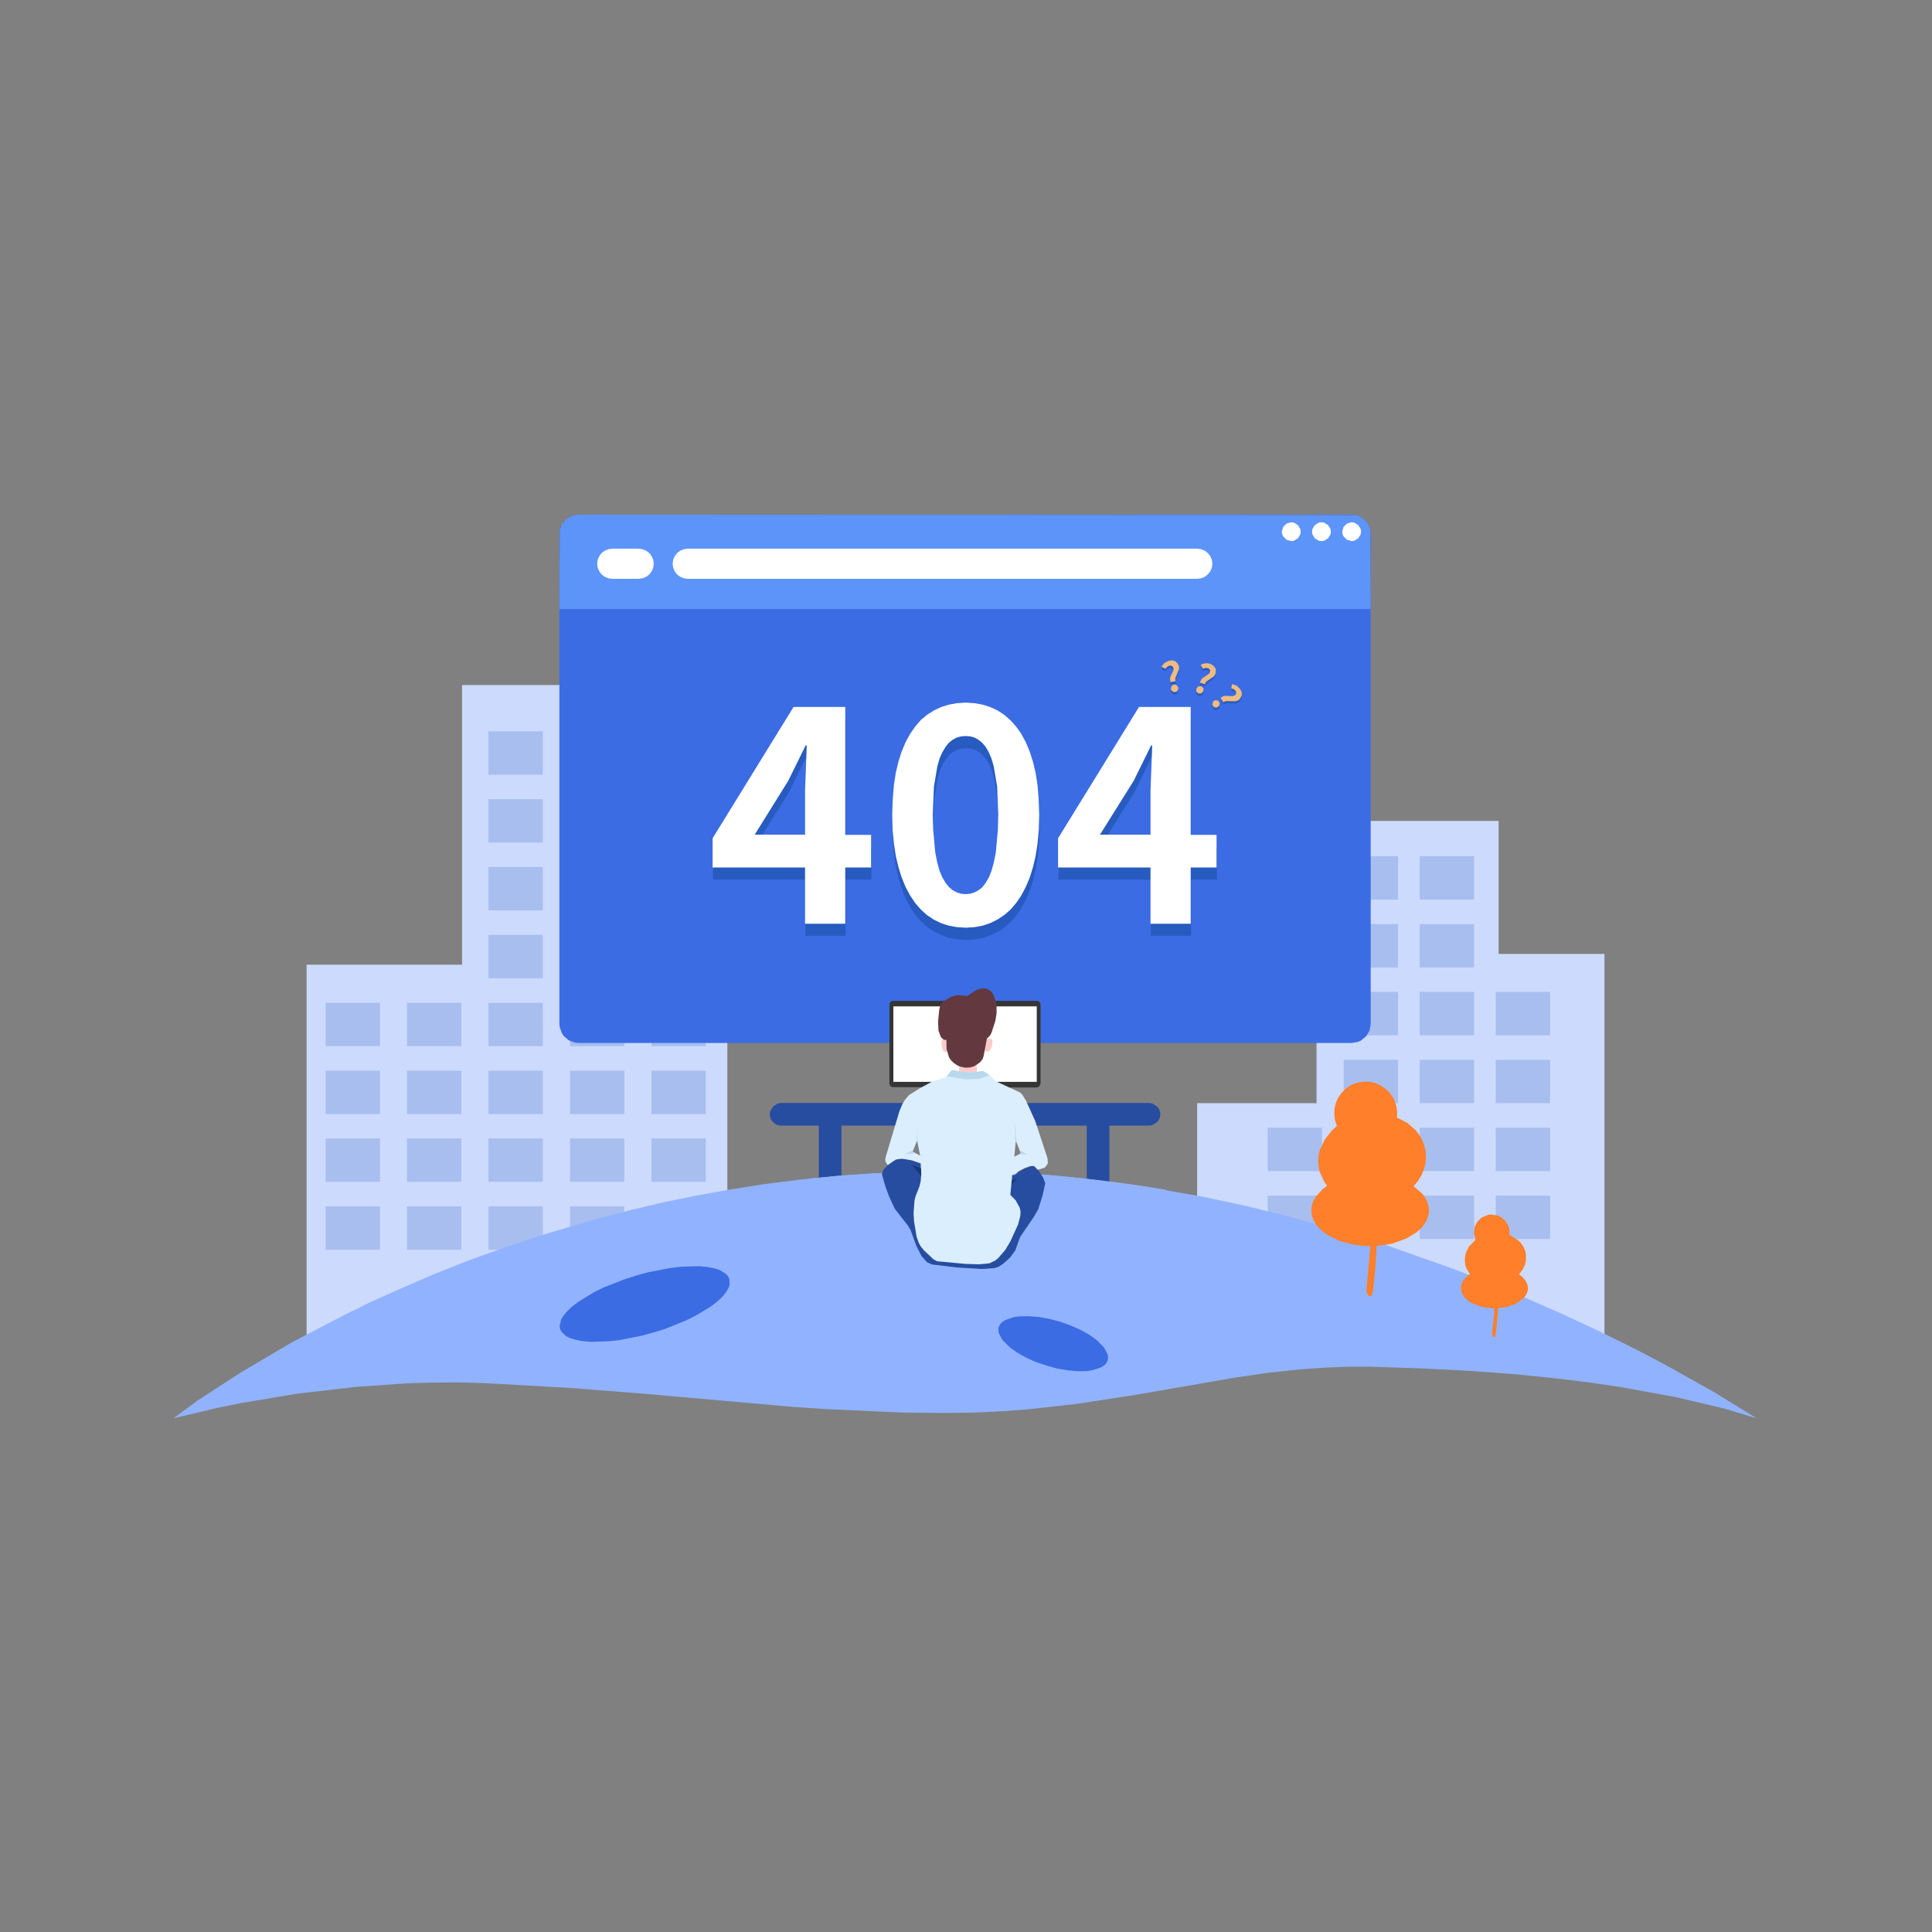 <?xml version="1.0" standalone="no"?><!DOCTYPE svg PUBLIC "-//W3C//DTD SVG 1.1//EN" "http://www.w3.org/Graphics/SVG/1.1/DTD/svg11.dtd"><svg height="1024" node-id="1" sillyvg="true" template-height="1024" template-width="1024" version="1.1" viewBox="0 0 1024 1024" width="1024" xmlns="http://www.w3.org/2000/svg" xmlns:xlink="http://www.w3.org/1999/xlink"><rect x="0" y="0" width="1024" height="1024" fill="#808080" stroke="none"/><defs node-id="148"><linearGradient gradientUnits="objectBoundingBox" id="SVGID_1_" node-id="68" spreadMethod="pad" x1="503.256" x2="511.613" y1="622.252" y2="753.951"><stop offset="0" stop-color="#91b3ff"></stop><stop offset="0.402" stop-color="#6791f2"></stop><stop offset="0.794" stop-color="#3b6ce4"></stop></linearGradient><linearGradient gradientUnits="objectBoundingBox" id="SVGID_2_" node-id="73" spreadMethod="pad" x1="518.961" x2="522.944" y1="619.267" y2="682.034"><stop offset="0" stop-color="#91b3ff"></stop><stop offset="0.248" stop-color="#6795ec"></stop><stop offset="0.794" stop-color="#004cbf"></stop></linearGradient><linearGradient gradientUnits="objectBoundingBox" id="SVGID_3_" node-id="82" spreadMethod="pad" x1="743.436" x2="706.483" y1="650.037" y2="599.752"><stop offset="0" stop-color="#efbb81"></stop><stop offset="0.501" stop-color="#f79e57"></stop><stop offset="1" stop-color="#ff7f2a"></stop></linearGradient><linearGradient gradientUnits="objectBoundingBox" id="SVGID_4_" node-id="91" spreadMethod="pad" x1="801.766" x2="780.683" y1="687.567" y2="658.877"><stop offset="0" stop-color="#efbb81"></stop><stop offset="0.501" stop-color="#f79e57"></stop><stop offset="1" stop-color="#ff7f2a"></stop></linearGradient></defs><g node-id="471"><path d="M 609.00 596.60 L 414.00 596.60 L 412.40 596.40 L 411.00 595.80 L 409.80 594.80 L 408.80 593.60 L 408.20 592.20 L 408.00 590.60 L 408.20 589.00 L 409.80 586.40 L 412.40 584.80 L 414.00 584.60 L 609.00 584.60 L 610.60 584.80 L 613.20 586.40 L 614.20 587.60 L 614.80 589.00 L 615.00 590.60 L 614.80 592.20 L 614.20 593.60 L 613.20 594.80 L 610.60 596.40 L 609.00 596.60 Z" fill="#274da0" fill-rule="nonzero" group-id="1" node-id="187" stroke="none" target-height="12" target-width="207" target-x="408" target-y="584.6"></path><g node-id="476"><path d="M 446.00 595.70 L 446.00 641.70 L 434.00 641.70 L 434.00 595.70 Z" fill="#274da0" fill-rule="nonzero" group-id="1,6" node-id="191" stroke="none" target-height="46" target-width="12" target-x="434" target-y="595.7"></path></g><path d="M 588.00 595.70 L 588.00 641.70 L 576.00 641.70 L 576.00 595.70 Z" fill="#274da0" fill-rule="nonzero" group-id="1,7" node-id="196" stroke="none" target-height="46" target-width="12" target-x="576" target-y="595.7"></path></g><g node-id="472"><g node-id="478"><path d="M 162.50 717.10 L 162.50 511.30 L 244.90 511.30 L 244.90 363.10 L 385.50 363.10 L 385.50 717.10 Z" fill="#ccdafe" fill-rule="nonzero" group-id="2,8" node-id="204" stroke="none" target-height="354" target-width="223" target-x="162.5" target-y="363.1"></path><g node-id="486"><path d="M 258.90 387.60 L 287.70 387.60 L 287.70 410.60 L 258.90 410.60 Z" fill="#a8beef" fill-rule="nonzero" group-id="2,8,16" node-id="208" stroke="none" target-height="23" target-width="28.8" target-x="258.9" target-y="387.6"></path><path d="M 302.10 387.60 L 330.90 387.60 L 330.90 410.60 L 302.10 410.60 Z" fill="#a8beef" fill-rule="nonzero" group-id="2,8,16" node-id="210" stroke="none" target-height="23" target-width="28.8" target-x="302.1" target-y="387.6"></path><path d="M 345.30 387.60 L 374.10 387.60 L 374.10 410.60 L 345.30 410.60 Z" fill="#a8beef" fill-rule="nonzero" group-id="2,8,16" node-id="212" stroke="none" target-height="23" target-width="28.8" target-x="345.3" target-y="387.6"></path><path d="M 258.90 423.60 L 287.70 423.60 L 287.70 446.60 L 258.90 446.60 Z" fill="#a8beef" fill-rule="nonzero" group-id="2,8,16" node-id="214" stroke="none" target-height="23" target-width="28.8" target-x="258.9" target-y="423.6"></path><path d="M 302.10 423.60 L 330.90 423.60 L 330.90 446.60 L 302.10 446.60 Z" fill="#a8beef" fill-rule="nonzero" group-id="2,8,16" node-id="216" stroke="none" target-height="23" target-width="28.8" target-x="302.1" target-y="423.6"></path><path d="M 345.30 423.60 L 374.10 423.60 L 374.10 446.60 L 345.30 446.60 Z" fill="#a8beef" fill-rule="nonzero" group-id="2,8,16" node-id="218" stroke="none" target-height="23" target-width="28.8" target-x="345.3" target-y="423.6"></path><path d="M 258.90 459.50 L 287.70 459.50 L 287.70 482.50 L 258.90 482.50 Z" fill="#a8beef" fill-rule="nonzero" group-id="2,8,16" node-id="220" stroke="none" target-height="23" target-width="28.8" target-x="258.9" target-y="459.5"></path><path d="M 302.10 459.50 L 330.90 459.50 L 330.90 482.50 L 302.10 482.50 Z" fill="#a8beef" fill-rule="nonzero" group-id="2,8,16" node-id="222" stroke="none" target-height="23" target-width="28.8" target-x="302.1" target-y="459.5"></path><path d="M 345.30 459.50 L 374.10 459.50 L 374.10 482.50 L 345.30 482.50 Z" fill="#a8beef" fill-rule="nonzero" group-id="2,8,16" node-id="224" stroke="none" target-height="23" target-width="28.8" target-x="345.3" target-y="459.5"></path><path d="M 258.90 495.50 L 287.70 495.50 L 287.70 518.50 L 258.90 518.50 Z" fill="#a8beef" fill-rule="nonzero" group-id="2,8,16" node-id="226" stroke="none" target-height="23" target-width="28.8" target-x="258.9" target-y="495.5"></path><path d="M 302.10 495.50 L 330.90 495.50 L 330.90 518.50 L 302.10 518.50 Z" fill="#a8beef" fill-rule="nonzero" group-id="2,8,16" node-id="228" stroke="none" target-height="23" target-width="28.8" target-x="302.1" target-y="495.5"></path><path d="M 345.30 495.50 L 374.10 495.50 L 374.10 518.50 L 345.30 518.50 Z" fill="#a8beef" fill-rule="nonzero" group-id="2,8,16" node-id="230" stroke="none" target-height="23" target-width="28.8" target-x="345.3" target-y="495.5"></path><path d="M 258.90 531.50 L 287.70 531.50 L 287.70 554.50 L 258.90 554.50 Z" fill="#a8beef" fill-rule="nonzero" group-id="2,8,16" node-id="232" stroke="none" target-height="23" target-width="28.8" target-x="258.9" target-y="531.5"></path><path d="M 215.70 531.50 L 244.50 531.50 L 244.50 554.50 L 215.70 554.50 Z" fill="#a8beef" fill-rule="nonzero" group-id="2,8,16" node-id="234" stroke="none" target-height="23" target-width="28.8" target-x="215.7" target-y="531.5"></path><path d="M 172.60 531.50 L 201.40 531.50 L 201.40 554.50 L 172.60 554.50 Z" fill="#a8beef" fill-rule="nonzero" group-id="2,8,16" node-id="236" stroke="none" target-height="23" target-width="28.8" target-x="172.6" target-y="531.5"></path><path d="M 302.10 531.50 L 330.90 531.50 L 330.90 554.50 L 302.10 554.50 Z" fill="#a8beef" fill-rule="nonzero" group-id="2,8,16" node-id="238" stroke="none" target-height="23" target-width="28.8" target-x="302.1" target-y="531.5"></path><path d="M 345.30 531.50 L 374.10 531.50 L 374.10 554.50 L 345.30 554.50 Z" fill="#a8beef" fill-rule="nonzero" group-id="2,8,16" node-id="240" stroke="none" target-height="23" target-width="28.8" target-x="345.3" target-y="531.5"></path><path d="M 258.90 567.50 L 287.70 567.50 L 287.70 590.50 L 258.90 590.50 Z" fill="#a8beef" fill-rule="nonzero" group-id="2,8,16" node-id="242" stroke="none" target-height="23" target-width="28.8" target-x="258.9" target-y="567.5"></path><path d="M 215.70 567.50 L 244.50 567.50 L 244.50 590.50 L 215.70 590.50 Z" fill="#a8beef" fill-rule="nonzero" group-id="2,8,16" node-id="244" stroke="none" target-height="23" target-width="28.8" target-x="215.7" target-y="567.5"></path><path d="M 172.60 567.50 L 201.40 567.50 L 201.40 590.50 L 172.60 590.50 Z" fill="#a8beef" fill-rule="nonzero" group-id="2,8,16" node-id="246" stroke="none" target-height="23" target-width="28.8" target-x="172.6" target-y="567.5"></path><path d="M 302.10 567.50 L 330.90 567.50 L 330.90 590.50 L 302.10 590.50 Z" fill="#a8beef" fill-rule="nonzero" group-id="2,8,16" node-id="248" stroke="none" target-height="23" target-width="28.8" target-x="302.1" target-y="567.5"></path><path d="M 345.30 567.50 L 374.10 567.50 L 374.10 590.50 L 345.30 590.50 Z" fill="#a8beef" fill-rule="nonzero" group-id="2,8,16" node-id="250" stroke="none" target-height="23" target-width="28.8" target-x="345.3" target-y="567.5"></path><path d="M 258.90 603.40 L 287.70 603.40 L 287.70 626.40 L 258.90 626.40 Z" fill="#a8beef" fill-rule="nonzero" group-id="2,8,16" node-id="252" stroke="none" target-height="23" target-width="28.8" target-x="258.9" target-y="603.4"></path><path d="M 215.70 603.40 L 244.50 603.40 L 244.50 626.40 L 215.70 626.40 Z" fill="#a8beef" fill-rule="nonzero" group-id="2,8,16" node-id="254" stroke="none" target-height="23" target-width="28.8" target-x="215.7" target-y="603.4"></path><path d="M 172.60 603.40 L 201.40 603.40 L 201.40 626.40 L 172.60 626.40 Z" fill="#a8beef" fill-rule="nonzero" group-id="2,8,16" node-id="256" stroke="none" target-height="23" target-width="28.8" target-x="172.6" target-y="603.4"></path><path d="M 302.10 603.40 L 330.90 603.40 L 330.90 626.40 L 302.10 626.40 Z" fill="#a8beef" fill-rule="nonzero" group-id="2,8,16" node-id="258" stroke="none" target-height="23" target-width="28.8" target-x="302.1" target-y="603.4"></path><path d="M 345.30 603.40 L 374.10 603.40 L 374.10 626.40 L 345.30 626.40 Z" fill="#a8beef" fill-rule="nonzero" group-id="2,8,16" node-id="260" stroke="none" target-height="23" target-width="28.8" target-x="345.3" target-y="603.4"></path><path d="M 258.90 639.40 L 287.70 639.40 L 287.70 662.40 L 258.90 662.40 Z" fill="#a8beef" fill-rule="nonzero" group-id="2,8,16" node-id="262" stroke="none" target-height="23" target-width="28.8" target-x="258.9" target-y="639.4"></path><path d="M 215.70 639.40 L 244.50 639.40 L 244.50 662.40 L 215.70 662.40 Z" fill="#a8beef" fill-rule="nonzero" group-id="2,8,16" node-id="264" stroke="none" target-height="23" target-width="28.8" target-x="215.7" target-y="639.4"></path><path d="M 172.60 639.40 L 201.40 639.40 L 201.40 662.40 L 172.60 662.40 Z" fill="#a8beef" fill-rule="nonzero" group-id="2,8,16" node-id="266" stroke="none" target-height="23" target-width="28.8" target-x="172.6" target-y="639.4"></path><path d="M 302.10 639.40 L 330.90 639.40 L 330.90 662.40 L 302.10 662.40 Z" fill="#a8beef" fill-rule="nonzero" group-id="2,8,16" node-id="268" stroke="none" target-height="23" target-width="28.8" target-x="302.1" target-y="639.4"></path><path d="M 345.30 639.40 L 374.10 639.40 L 374.10 662.40 L 345.30 662.40 Z" fill="#a8beef" fill-rule="nonzero" group-id="2,8,16" node-id="270" stroke="none" target-height="23" target-width="28.8" target-x="345.3" target-y="639.4"></path></g></g><g node-id="479"><path d="M 634.50 714.30 L 634.50 584.70 L 697.80 584.70 L 697.80 435.10 L 794.30 435.10 L 794.30 505.60 L 850.40 505.60 L 850.40 714.30 Z" fill="#ccdafe" fill-rule="nonzero" group-id="2,9" node-id="276" stroke="none" target-height="279.2" target-width="215.9" target-x="634.5" target-y="435.1"></path><g node-id="487"><path d="M 712.20 453.80 L 741.00 453.80 L 741.00 476.80 L 712.20 476.80 Z" fill="#a8beef" fill-rule="nonzero" group-id="2,9,17" node-id="280" stroke="none" target-height="23" target-width="28.8" target-x="712.2" target-y="453.8"></path><path d="M 752.50 453.80 L 781.30 453.80 L 781.30 476.80 L 752.50 476.80 Z" fill="#a8beef" fill-rule="nonzero" group-id="2,9,17" node-id="282" stroke="none" target-height="23" target-width="28.8" target-x="752.5" target-y="453.8"></path><path d="M 712.20 597.70 L 741.00 597.70 L 741.00 620.70 L 712.20 620.70 Z" fill="#a8beef" fill-rule="nonzero" group-id="2,9,17" node-id="284" stroke="none" target-height="23" target-width="28.8" target-x="712.2" target-y="597.7"></path><path d="M 671.90 597.70 L 700.70 597.70 L 700.70 620.70 L 671.90 620.70 Z" fill="#a8beef" fill-rule="nonzero" group-id="2,9,17" node-id="286" stroke="none" target-height="23" target-width="28.8" target-x="671.9" target-y="597.7"></path><path d="M 671.90 633.70 L 700.70 633.70 L 700.70 656.70 L 671.90 656.70 Z" fill="#a8beef" fill-rule="nonzero" group-id="2,9,17" node-id="288" stroke="none" target-height="23" target-width="28.8" target-x="671.9" target-y="633.7"></path><path d="M 752.50 597.70 L 781.30 597.70 L 781.30 620.70 L 752.50 620.70 Z" fill="#a8beef" fill-rule="nonzero" group-id="2,9,17" node-id="290" stroke="none" target-height="23" target-width="28.8" target-x="752.5" target-y="597.7"></path><path d="M 712.20 489.80 L 741.00 489.80 L 741.00 512.80 L 712.20 512.80 Z" fill="#a8beef" fill-rule="nonzero" group-id="2,9,17" node-id="292" stroke="none" target-height="23" target-width="28.8" target-x="712.2" target-y="489.8"></path><path d="M 752.50 489.80 L 781.30 489.80 L 781.30 512.80 L 752.50 512.80 Z" fill="#a8beef" fill-rule="nonzero" group-id="2,9,17" node-id="294" stroke="none" target-height="23" target-width="28.8" target-x="752.5" target-y="489.8"></path><path d="M 712.20 525.70 L 741.00 525.70 L 741.00 548.70 L 712.20 548.70 Z" fill="#a8beef" fill-rule="nonzero" group-id="2,9,17" node-id="296" stroke="none" target-height="23" target-width="28.8" target-x="712.2" target-y="525.7"></path><path d="M 752.50 525.70 L 781.30 525.70 L 781.30 548.70 L 752.50 548.70 Z" fill="#a8beef" fill-rule="nonzero" group-id="2,9,17" node-id="298" stroke="none" target-height="23" target-width="28.8" target-x="752.5" target-y="525.7"></path><path d="M 792.80 525.70 L 821.60 525.70 L 821.60 548.70 L 792.80 548.70 Z" fill="#a8beef" fill-rule="nonzero" group-id="2,9,17" node-id="300" stroke="none" target-height="23" target-width="28.8" target-x="792.8" target-y="525.7"></path><path d="M 792.80 561.70 L 821.60 561.70 L 821.60 584.70 L 792.80 584.70 Z" fill="#a8beef" fill-rule="nonzero" group-id="2,9,17" node-id="302" stroke="none" target-height="23" target-width="28.8" target-x="792.8" target-y="561.7"></path><path d="M 792.80 597.70 L 821.60 597.70 L 821.60 620.70 L 792.80 620.70 Z" fill="#a8beef" fill-rule="nonzero" group-id="2,9,17" node-id="304" stroke="none" target-height="23" target-width="28.8" target-x="792.8" target-y="597.7"></path><path d="M 792.80 633.70 L 821.60 633.70 L 821.60 656.70 L 792.80 656.70 Z" fill="#a8beef" fill-rule="nonzero" group-id="2,9,17" node-id="306" stroke="none" target-height="23" target-width="28.8" target-x="792.8" target-y="633.7"></path><path d="M 712.20 561.70 L 741.00 561.70 L 741.00 584.70 L 712.20 584.70 Z" fill="#a8beef" fill-rule="nonzero" group-id="2,9,17" node-id="308" stroke="none" target-height="23" target-width="28.8" target-x="712.2" target-y="561.7"></path><path d="M 752.50 561.70 L 781.30 561.70 L 781.30 584.70 L 752.50 584.70 Z" fill="#a8beef" fill-rule="nonzero" group-id="2,9,17" node-id="310" stroke="none" target-height="23" target-width="28.8" target-x="752.5" target-y="561.7"></path><path d="M 712.20 633.70 L 741.00 633.70 L 741.00 656.70 L 712.20 656.70 Z" fill="#a8beef" fill-rule="nonzero" group-id="2,9,17" node-id="312" stroke="none" target-height="23" target-width="28.8" target-x="712.2" target-y="633.7"></path><path d="M 752.50 633.70 L 781.30 633.70 L 781.30 656.70 L 752.50 656.70 Z" fill="#a8beef" fill-rule="nonzero" group-id="2,9,17" node-id="314" stroke="none" target-height="23" target-width="28.8" target-x="752.5" target-y="633.7"></path></g></g><g node-id="480"><g node-id="488"><path d="M 92.00 751.70 L 104.60 742.40 L 127.70 727.40 L 155.00 711.30 L 182.20 697.10 L 196.70 690.00 L 212.70 682.80 L 230.10 675.30 L 247.70 668.30 L 266.60 661.50 L 286.90 654.70 L 318.00 645.50 L 334.50 641.30 L 351.80 637.20 L 369.00 633.70 L 386.80 630.50 L 405.20 627.60 L 424.30 625.20 L 443.20 623.30 L 462.80 621.90 L 482.90 621.00 L 503.60 620.70 L 521.10 621.00 L 538.40 621.70 L 555.40 622.80 L 572.20 624.40 L 605.50 628.70 L 637.60 634.30 L 658.70 638.80 L 679.00 643.70 L 698.70 649.00 L 718.30 654.80 L 736.90 660.70 L 772.40 673.30 L 804.70 686.20 L 827.50 696.20 L 847.70 705.60 L 866.70 715.00 L 882.70 723.40 L 908.90 738.10 L 931.00 751.70 L 914.10 746.60 L 888.20 740.50 L 858.60 735.10 L 842.20 732.70 L 823.20 730.40 L 801.20 728.20 L 779.20 726.60 L 754.40 725.30 L 726.60 724.40 L 713.90 724.40 L 701.70 724.90 L 689.90 725.70 L 672.20 727.60 L 654.90 730.10 L 602.40 739.20 L 571.40 744.00 L 544.60 747.00 L 530.90 748.00 L 516.30 748.70 L 500.70 748.90 L 479.00 748.70 L 438.70 746.90 L 419.40 745.60 L 342.60 738.80 L 301.80 735.60 L 257.50 733.10 L 243.00 732.70 L 228.90 732.80 L 215.20 733.20 L 188.40 735.10 L 158.00 738.60 L 127.50 743.70 L 115.70 746.10 L 92.00 751.70 Z" fill="url(#SVGID_1_)" fill-rule="nonzero" group-id="2,10,18" node-id="322" stroke="none" target-height="131" target-width="839" target-x="92" target-y="620.7"></path><path d="M 428.70 624.70 L 423.90 628.70 L 422.30 630.70 L 421.10 632.90 L 420.30 635.10 L 420.10 637.20 L 420.40 639.60 L 421.30 642.00 L 422.90 644.50 L 425.20 647.00 L 430.90 651.20 L 439.40 655.50 L 445.60 657.80 L 452.80 660.10 L 469.40 663.80 L 488.50 666.50 L 498.50 667.40 L 520.10 668.10 L 531.20 667.90 L 551.70 666.50 L 561.70 665.30 L 579.10 662.10 L 587.40 660.00 L 594.60 657.80 L 605.40 653.30 L 609.30 651.20 L 615.00 646.90 L 617.30 644.40 L 618.90 642.00 L 619.80 639.60 L 620.10 637.20 L 619.80 635.10 L 619.10 632.90 L 617.80 630.60 L 599.50 627.70 L 580.80 625.30 L 561.80 623.30 L 542.70 621.80 L 523.20 620.90 L 503.50 620.60 L 484.20 620.90 L 465.40 621.80 L 446.70 623.00 L 428.70 624.70 Z" fill="url(#SVGID_2_)" fill-rule="nonzero" group-id="2,10,18" node-id="324" stroke="none" target-height="47.5" target-width="200" target-x="420.1" target-y="620.6"></path><g node-id="490"><path d="M 386.60 678.00 L 386.70 681.20 L 386.00 682.90 L 384.80 684.90 L 382.90 687.30 L 380.20 689.80 L 376.60 692.60 L 368.40 697.50 L 363.30 700.00 L 352.40 704.40 L 346.20 706.30 L 339.90 708.00 L 328.30 710.30 L 322.70 710.90 L 313.10 711.20 L 308.60 710.80 L 305.00 710.10 L 302.10 709.20 L 300.00 708.20 L 297.50 705.70 L 296.80 704.30 L 296.60 702.80 L 297.40 699.40 L 298.60 697.40 L 300.50 695.10 L 303.20 692.50 L 306.80 689.80 L 315.00 684.80 L 320.10 682.30 L 331.10 678.00 L 337.30 676.00 L 343.60 674.30 L 355.10 672.10 L 360.80 671.40 L 370.30 671.10 L 374.80 671.50 L 378.50 672.20 L 381.40 673.10 L 384.90 675.30 L 386.00 676.60 L 386.60 678.00 Z" fill="#3b6ce4" fill-rule="nonzero" group-id="2,10,18,20" node-id="328" stroke="none" target-height="40.1" target-width="90.1" target-x="296.6" target-y="671.1"></path></g><path d="M 561.80 700.50 L 567.40 702.50 L 572.60 704.80 L 577.30 707.40 L 581.20 710.20 L 585.10 714.10 L 587.10 717.80 L 587.30 719.50 L 587.10 721.00 L 586.40 722.40 L 585.30 723.70 L 583.50 724.80 L 579.20 726.20 L 576.10 726.70 L 571.40 726.80 L 566.00 726.30 L 560.40 725.40 L 554.70 723.80 L 549.00 721.90 L 543.90 719.60 L 539.10 716.90 L 535.30 714.20 L 531.30 710.20 L 529.40 706.60 L 529.10 704.90 L 529.30 703.40 L 530.00 702.00 L 531.20 700.70 L 532.90 699.60 L 537.30 698.10 L 540.30 697.70 L 545.00 697.60 L 550.50 698.00 L 556.00 699.00 L 561.80 700.50 Z" fill="#3b6ce4" fill-rule="nonzero" group-id="2,10,18,21" node-id="333" stroke="none" target-height="29.2" target-width="58.2" target-x="529.1" target-y="697.6"></path></g><g node-id="489"><g node-id="492"><path d="M 749.20 628.70 L 751.50 626.00 L 753.30 623.10 L 754.60 620.00 L 755.50 616.80 L 755.80 613.50 L 755.60 610.10 L 754.90 607.10 L 753.80 604.30 L 752.40 601.70 L 750.60 599.30 L 746.10 595.30 L 740.40 592.30 L 740.50 589.60 L 740.20 586.70 L 739.30 583.70 L 738.00 581.10 L 736.20 578.80 L 734.10 576.90 L 731.70 575.30 L 729.10 574.10 L 726.30 573.40 L 723.40 573.30 L 720.40 573.60 L 717.50 574.50 L 714.90 575.80 L 712.60 577.60 L 710.70 579.70 L 709.10 582.10 L 708.00 584.70 L 707.30 587.50 L 707.20 590.40 L 707.50 593.50 L 708.60 596.80 L 706.10 599.00 L 702.20 603.90 L 699.60 609.40 L 698.90 612.30 L 698.70 615.30 L 698.90 618.40 L 699.50 621.20 L 701.80 626.20 L 703.40 628.50 L 700.90 630.40 L 697.30 634.40 L 696.00 636.70 L 695.30 639.00 L 695.00 641.50 L 695.30 644.10 L 696.10 646.50 L 697.50 648.90 L 699.20 651.00 L 701.40 653.00 L 704.20 654.90 L 710.40 657.90 L 717.90 659.80 L 721.90 660.30 L 726.20 660.50 L 734.50 659.80 L 738.30 659.00 L 745.30 656.50 L 751.00 653.00 L 753.20 651.00 L 754.90 648.90 L 756.30 646.50 L 757.10 644.10 L 757.40 641.50 L 757.10 639.10 L 756.40 636.80 L 755.20 634.50 L 753.60 632.50 L 749.20 628.70 Z" fill="url(#SVGID_3_)" fill-rule="nonzero" group-id="2,10,19,22" node-id="341" stroke="none" target-height="87.2" target-width="62.4" target-x="695" target-y="573.3"></path><g node-id="494"><g node-id="496"><path d="M 725.50 687.00 L 724.40 685.30 L 724.20 684.10 L 726.30 660.80 L 726.50 652.40 L 726.40 640.50 L 725.80 632.30 L 723.90 620.20 L 724.00 619.00 L 724.70 617.00 L 725.50 616.40 L 726.10 616.40 L 726.80 617.00 L 727.30 618.40 L 729.20 630.80 L 730.00 643.70 L 730.10 652.60 L 729.00 672.10 L 727.70 684.50 L 726.90 686.70 L 726.20 687.10 L 725.50 687.00 Z" fill="#ff7f2a" fill-rule="nonzero" group-id="2,10,19,22,24,26" node-id="347" stroke="none" target-height="70.7" target-width="6.2" target-x="723.9" target-y="616.4"></path></g></g></g><g node-id="493"><path d="M 805.10 675.40 L 806.90 673.10 L 808.20 670.50 L 808.70 668.60 L 808.80 664.80 L 808.20 662.50 L 807.30 660.50 L 805.90 658.60 L 804.30 657.10 L 800.10 654.60 L 800.00 651.40 L 799.50 649.70 L 797.70 646.90 L 795.80 645.30 L 793.70 644.20 L 790.40 643.70 L 788.70 643.90 L 785.50 645.20 L 784.30 646.20 L 782.70 648.10 L 781.60 650.30 L 781.20 653.50 L 782.00 657.20 L 778.60 660.70 L 777.50 662.80 L 776.70 664.90 L 776.40 667.20 L 776.50 669.50 L 777.00 671.60 L 777.90 673.50 L 779.10 675.30 L 777.00 676.90 L 775.60 678.60 L 774.60 680.60 L 774.30 682.70 L 774.60 684.60 L 775.40 686.40 L 776.70 688.20 L 778.40 689.60 L 780.50 690.90 L 785.80 692.80 L 792.10 693.50 L 798.40 692.80 L 803.70 690.90 L 807.50 688.10 L 808.80 686.40 L 809.60 684.60 L 809.90 682.70 L 809.50 680.70 L 808.50 678.70 L 807.10 677.00 L 805.10 675.40 Z" fill="url(#SVGID_4_)" fill-rule="nonzero" group-id="2,10,19,23" node-id="354" stroke="none" target-height="49.8" target-width="35.6" target-x="774.3" target-y="643.7"></path><g node-id="495"><g node-id="497"><path d="M 791.60 708.70 L 791.00 707.80 L 790.90 706.20 L 791.90 696.40 L 792.10 682.20 L 790.70 669.80 L 791.10 668.70 L 791.50 668.30 L 791.90 668.40 L 792.60 669.50 L 793.70 676.60 L 794.20 689.00 L 793.80 697.00 L 792.80 707.20 L 792.40 708.50 L 791.60 708.70 Z" fill="#ff7f2a" fill-rule="nonzero" group-id="2,10,19,23,25,27" node-id="360" stroke="none" target-height="40.4" target-width="3.5" target-x="790.7" target-y="668.3"></path></g></g></g></g></g></g><g node-id="473"><path d="M 716.40 552.80 L 306.60 552.80 L 304.70 552.60 L 301.50 551.40 L 298.90 549.20 L 297.90 547.80 L 296.70 544.60 L 296.50 542.70 L 296.50 282.90 L 297.10 279.40 L 298.90 276.40 L 301.50 274.20 L 304.70 273.00 L 716.40 272.80 L 718.30 273.00 L 721.50 274.20 L 722.90 275.20 L 725.10 277.80 L 726.30 281.00 L 726.50 282.90 L 726.50 542.70 L 725.90 546.20 L 724.10 549.20 L 721.50 551.40 L 719.90 552.20 L 716.40 552.80 Z" fill="#3b6ce4" fill-rule="nonzero" group-id="3" node-id="370" stroke="none" target-height="280" target-width="430" target-x="296.5" target-y="272.8"></path><path d="M 726.50 322.80 L 296.50 322.80 L 296.70 281.00 L 297.90 277.80 L 300.10 275.20 L 303.00 273.40 L 306.50 272.80 L 718.30 273.00 L 720.00 273.40 L 722.90 275.20 L 725.10 277.80 L 726.30 281.00 L 726.50 322.80 Z" fill="#5d94fa" fill-rule="nonzero" group-id="3" node-id="372" stroke="none" target-height="50" target-width="430" target-x="296.5" target-y="272.8"></path><path d="M 338.50 306.80 L 324.50 306.80 L 322.40 306.50 L 320.50 305.70 L 318.90 304.50 L 317.60 302.80 L 316.80 300.90 L 316.50 298.80 L 316.80 296.70 L 317.60 294.80 L 318.90 293.10 L 320.50 291.90 L 322.40 291.10 L 324.50 290.80 L 338.50 290.80 L 340.60 291.10 L 342.50 291.90 L 344.20 293.20 L 345.40 294.80 L 346.20 296.70 L 346.50 298.80 L 346.20 300.90 L 345.40 302.80 L 344.10 304.50 L 342.50 305.70 L 340.60 306.50 L 338.50 306.80 Z" fill="#ffffff" fill-rule="nonzero" group-id="3" node-id="374" stroke="none" target-height="16" target-width="30" target-x="316.5" target-y="290.8"></path><path d="M 634.50 306.80 L 364.50 306.80 L 362.40 306.50 L 360.50 305.70 L 358.90 304.50 L 357.60 302.80 L 356.80 300.90 L 356.50 298.80 L 356.80 296.70 L 357.60 294.80 L 358.90 293.10 L 360.50 291.90 L 362.40 291.10 L 364.50 290.80 L 634.60 290.80 L 636.70 291.10 L 638.60 291.90 L 640.20 293.20 L 641.50 294.80 L 642.30 296.70 L 642.60 298.80 L 642.30 300.90 L 641.50 302.80 L 640.20 304.40 L 638.60 305.70 L 636.70 306.50 L 634.50 306.80 Z" fill="#ffffff" fill-rule="nonzero" group-id="3" node-id="376" stroke="none" target-height="16" target-width="286.1" target-x="356.5" target-y="290.8"></path><g node-id="481"><path d="M 689.40 281.80 L 689.20 283.20 L 687.90 285.30 L 685.80 286.60 L 684.40 286.80 L 681.90 286.10 L 680.10 284.30 L 679.60 283.20 L 679.40 281.80 L 680.10 279.30 L 681.90 277.50 L 684.40 276.80 L 685.80 277.00 L 687.90 278.30 L 689.20 280.40 L 689.40 281.80 Z" fill="#ffffff" fill-rule="nonzero" group-id="3,11" node-id="380" stroke="none" target-height="10" target-width="10" target-x="679.4" target-y="276.8"></path><path d="M 705.40 281.80 L 705.20 283.20 L 703.90 285.30 L 701.80 286.60 L 700.40 286.80 L 699.00 286.60 L 696.90 285.30 L 695.60 283.20 L 695.40 281.80 L 695.60 280.40 L 696.90 278.30 L 699.00 277.00 L 700.40 276.80 L 701.80 277.00 L 703.90 278.30 L 705.20 280.40 L 705.40 281.80 Z" fill="#ffffff" fill-rule="nonzero" group-id="3,11" node-id="382" stroke="none" target-height="10" target-width="10" target-x="695.4" target-y="276.8"></path><path d="M 721.40 281.80 L 721.20 283.20 L 719.90 285.30 L 717.80 286.60 L 716.40 286.80 L 713.90 286.10 L 712.10 284.30 L 711.60 283.20 L 711.40 281.80 L 712.10 279.30 L 713.90 277.50 L 716.40 276.80 L 717.80 277.00 L 719.90 278.30 L 721.20 280.40 L 721.40 281.80 Z" fill="#ffffff" fill-rule="nonzero" group-id="3,11" node-id="384" stroke="none" target-height="10" target-width="10" target-x="711.4" target-y="276.8"></path></g><g node-id="482"><path d="M 461.90 466.20 L 448.20 466.20 L 448.20 496.00 L 426.90 496.00 L 426.90 466.20 L 377.90 466.20 L 377.90 450.70 L 420.80 381.10 L 448.20 381.10 L 448.20 448.90 L 461.90 448.90 L 461.90 466.20 Z M 426.90 448.80 L 426.90 425.30 L 427.80 401.50 L 427.20 401.50 L 418.00 420.20 L 400.10 448.80 L 426.90 448.80 Z" fill="#285bbf" fill-rule="nonzero" group-id="3,12" node-id="389" stroke="none" target-height="114.9" target-width="84" target-x="377.9" target-y="381.1"></path><path d="M 473.10 438.10 L 473.40 429.80 L 474.00 422.50 L 475.00 416.00 L 476.40 410.20 L 478.00 405.10 L 480.20 399.80 L 482.70 395.30 L 485.40 391.40 L 488.30 388.10 L 491.50 385.40 L 495.10 383.10 L 498.90 381.30 L 503.00 380.00 L 507.40 379.20 L 512.10 378.90 L 516.80 379.20 L 521.10 380.00 L 525.20 381.30 L 529.00 383.10 L 532.50 385.40 L 535.70 388.20 L 538.70 391.50 L 541.40 395.30 L 543.90 399.90 L 546.10 405.20 L 547.70 410.30 L 549.10 416.10 L 550.10 422.60 L 550.70 429.90 L 551.00 438.10 L 550.80 446.30 L 550.10 453.70 L 549.10 460.20 L 547.70 466.10 L 546.10 471.30 L 543.90 476.60 L 541.40 481.30 L 538.70 485.20 L 535.80 488.60 L 532.60 491.40 L 529.00 493.80 L 525.20 495.70 L 521.10 497.10 L 516.80 497.90 L 512.10 498.20 L 507.40 497.90 L 503.00 497.10 L 499.00 495.70 L 495.10 493.80 L 491.50 491.40 L 488.40 488.60 L 485.40 485.20 L 482.70 481.30 L 480.20 476.60 L 478.00 471.30 L 476.40 466.10 L 475.00 460.20 L 474.00 453.70 L 473.30 446.30 L 473.10 438.10 Z M 529.30 438.10 L 528.70 423.40 L 526.90 412.70 L 525.70 408.50 L 524.30 405.30 L 522.60 402.30 L 520.70 400.10 L 518.80 398.60 L 516.70 397.40 L 514.40 396.80 L 512.00 396.60 L 509.60 396.80 L 507.30 397.40 L 505.10 398.60 L 503.20 400.10 L 501.40 402.30 L 499.60 405.30 L 498.20 408.50 L 497.00 412.70 L 495.20 423.40 L 494.60 438.10 L 494.80 446.20 L 495.90 458.30 L 497.00 463.80 L 498.20 468.10 L 499.60 471.40 L 501.40 474.50 L 503.20 476.70 L 505.10 478.30 L 507.30 479.50 L 509.60 480.20 L 512.00 480.40 L 514.40 480.20 L 516.70 479.50 L 518.90 478.30 L 520.80 476.70 L 522.60 474.40 L 524.40 471.30 L 525.70 468.00 L 526.90 463.80 L 528.00 458.30 L 529.10 446.20 L 529.30 438.10 Z" fill="#285bbf" fill-rule="nonzero" group-id="3,12" node-id="391" stroke="none" target-height="119.3" target-width="77.9" target-x="473.1" target-y="378.9"></path><path d="M 645.00 466.20 L 631.30 466.20 L 631.30 496.00 L 610.00 496.00 L 610.00 466.20 L 561.00 466.20 L 561.00 450.70 L 603.90 381.10 L 631.30 381.10 L 631.30 448.90 L 645.00 448.90 L 645.00 466.20 Z M 610.00 448.80 L 610.00 425.30 L 610.90 401.50 L 610.30 401.50 L 601.10 420.20 L 583.20 448.80 L 610.00 448.80 Z" fill="#285bbf" fill-rule="nonzero" group-id="3,12" node-id="393" stroke="none" target-height="114.9" target-width="84" target-x="561" target-y="381.1"></path></g><g node-id="483"><path d="M 461.70 459.80 L 448.00 459.80 L 448.00 489.60 L 426.70 489.60 L 426.70 459.80 L 377.70 459.80 L 377.70 444.30 L 420.60 374.70 L 448.00 374.70 L 448.00 442.50 L 461.70 442.50 L 461.70 459.80 Z M 426.70 442.40 L 426.70 418.90 L 427.60 395.10 L 427.00 395.10 L 417.80 413.80 L 400.00 442.40 L 426.70 442.40 Z" fill="#ffffff" fill-rule="nonzero" group-id="3,13" node-id="398" stroke="none" target-height="114.9" target-width="84" target-x="377.7" target-y="374.7"></path><path d="M 472.90 431.60 L 473.20 423.30 L 473.80 416.00 L 474.80 409.50 L 476.20 403.70 L 477.80 398.60 L 480.00 393.30 L 482.50 388.80 L 485.20 384.90 L 488.10 381.60 L 491.30 378.90 L 494.90 376.60 L 498.70 374.80 L 502.80 373.50 L 507.20 372.70 L 511.90 372.40 L 516.60 372.70 L 520.90 373.50 L 525.00 374.80 L 528.80 376.60 L 532.30 378.90 L 535.50 381.70 L 538.50 385.00 L 541.20 388.80 L 543.70 393.40 L 545.90 398.70 L 547.50 403.80 L 548.90 409.60 L 549.90 416.10 L 550.50 423.40 L 550.80 431.60 L 550.60 439.80 L 549.90 447.20 L 548.90 453.70 L 547.50 459.60 L 545.90 464.80 L 543.70 470.10 L 541.20 474.80 L 538.50 478.70 L 535.60 482.10 L 532.40 484.90 L 528.80 487.30 L 525.00 489.20 L 520.90 490.60 L 516.60 491.40 L 511.90 491.70 L 507.20 491.40 L 502.80 490.60 L 498.80 489.30 L 494.90 487.40 L 491.30 485.00 L 488.20 482.20 L 485.20 478.80 L 482.50 474.80 L 480.00 470.20 L 477.80 464.80 L 476.20 459.60 L 474.80 453.80 L 473.80 447.20 L 473.10 439.80 L 472.90 431.60 Z M 529.10 431.60 L 528.50 416.90 L 526.70 406.20 L 525.50 402.00 L 524.10 398.80 L 522.40 395.80 L 520.50 393.60 L 518.60 392.10 L 516.50 390.90 L 514.20 390.30 L 511.80 390.10 L 509.40 390.30 L 507.10 390.90 L 504.90 392.10 L 503.00 393.60 L 501.20 395.80 L 499.40 398.80 L 498.00 402.00 L 496.80 406.20 L 495.00 416.90 L 494.40 431.60 L 494.60 439.70 L 495.70 451.80 L 496.80 457.30 L 498.00 461.60 L 499.40 464.90 L 501.20 468.00 L 503.00 470.20 L 504.90 471.80 L 507.10 473.00 L 509.40 473.70 L 511.80 473.90 L 514.20 473.70 L 516.50 473.00 L 518.70 471.80 L 520.60 470.30 L 522.40 468.00 L 524.20 464.90 L 525.50 461.60 L 526.70 457.30 L 527.80 451.90 L 528.90 439.70 L 529.10 431.60 Z" fill="#ffffff" fill-rule="nonzero" group-id="3,13" node-id="400" stroke="none" target-height="119.3" target-width="77.9" target-x="472.9" target-y="372.4"></path><path d="M 644.80 459.80 L 631.10 459.80 L 631.10 489.60 L 609.80 489.60 L 609.80 459.80 L 560.80 459.80 L 560.80 444.30 L 603.70 374.70 L 631.10 374.70 L 631.10 442.50 L 644.80 442.50 L 644.80 459.80 Z M 609.80 442.40 L 609.80 418.90 L 610.70 395.10 L 610.10 395.10 L 600.90 413.80 L 583.00 442.40 L 609.80 442.40 Z" fill="#ffffff" fill-rule="nonzero" group-id="3,13" node-id="402" stroke="none" target-height="114.9" target-width="84" target-x="560.8" target-y="374.7"></path></g><g node-id="484"><path d="M 636.70 365.00 L 635.10 365.10 L 634.10 366.30 L 634.10 367.90 L 635.20 368.90 L 636.80 368.80 L 637.80 367.60 L 637.90 366.00 L 636.70 365.00 Z" fill="#285bbf" fill-rule="nonzero" group-id="3,14" node-id="407" stroke="none" target-height="3.9" target-width="3.8" target-x="634.1" target-y="365"></path><path d="M 644.20 358.40 L 644.40 356.00 L 644.00 355.10 L 643.00 353.90 L 641.40 353.00 L 639.60 352.70 L 638.00 352.90 L 636.40 353.50 L 637.50 355.60 L 638.90 355.20 L 640.20 355.30 L 641.10 355.90 L 641.40 356.60 L 641.30 357.60 L 640.70 358.40 L 637.50 360.50 L 636.60 361.50 L 636.00 363.00 L 638.60 363.90 L 639.20 362.70 L 643.50 359.60 L 644.20 358.40 Z" fill="#285bbf" fill-rule="nonzero" group-id="3,14" node-id="409" stroke="none" target-height="11.2" target-width="8.4" target-x="636" target-y="352.7"></path><path d="M 657.30 366.40 L 655.40 364.60 L 653.00 363.80 L 652.60 366.10 L 654.00 366.50 L 654.90 367.40 L 655.20 368.10 L 655.00 369.40 L 653.50 370.20 L 649.60 370.00 L 648.30 370.20 L 646.90 371.10 L 648.40 373.40 L 649.70 372.80 L 655.00 372.90 L 656.30 372.40 L 657.30 371.50 L 658.20 369.70 L 658.10 368.10 L 657.30 366.40 Z" fill="#285bbf" fill-rule="nonzero" group-id="3,14" node-id="411" stroke="none" target-height="9.6" target-width="11.3" target-x="646.9" target-y="363.8"></path><path d="M 643.50 372.70 L 642.90 373.30 L 642.50 374.70 L 643.40 376.10 L 644.80 376.40 L 646.20 375.40 L 646.50 374.00 L 645.70 372.70 L 644.30 372.40 L 643.50 372.70 Z" fill="#285bbf" fill-rule="nonzero" group-id="3,14" node-id="413" stroke="none" target-height="4" target-width="4" target-x="642.5" target-y="372.4"></path><path d="M 622.10 364.10 L 620.90 365.00 L 620.60 366.60 L 621.00 367.40 L 622.20 368.20 L 623.70 367.90 L 624.50 366.60 L 624.50 365.70 L 623.60 364.40 L 622.10 364.10 Z" fill="#285bbf" fill-rule="nonzero" group-id="3,14" node-id="415" stroke="none" target-height="4.1" target-width="3.9" target-x="620.6" target-y="364.1"></path><path d="M 619.60 351.50 L 617.30 352.60 L 615.60 354.60 L 617.70 355.80 L 618.60 354.70 L 619.80 354.10 L 620.80 354.10 L 621.50 354.60 L 622.00 355.40 L 622.00 356.40 L 620.40 359.90 L 620.10 361.30 L 620.40 362.90 L 623.10 362.30 L 622.90 360.90 L 624.90 356.00 L 624.90 354.60 L 624.40 353.30 L 623.00 351.80 L 621.40 351.30 L 619.60 351.50 Z" fill="#285bbf" fill-rule="nonzero" group-id="3,14" node-id="417" stroke="none" target-height="11.6" target-width="9.3" target-x="615.6" target-y="351.3"></path></g><g node-id="485"><path d="M 636.70 363.70 L 635.10 363.80 L 634.10 365.00 L 634.10 366.60 L 635.20 367.60 L 636.80 367.50 L 637.80 366.30 L 637.90 364.80 L 636.70 363.70 Z" fill="#efbb81" fill-rule="nonzero" group-id="3,15" node-id="422" stroke="none" target-height="3.9" target-width="3.8" target-x="634.1" target-y="363.7"></path><path d="M 644.20 357.20 L 644.40 354.80 L 644.00 353.90 L 643.00 352.70 L 641.40 351.80 L 639.60 351.50 L 638.00 351.70 L 636.40 352.30 L 637.50 354.40 L 638.90 354.00 L 640.20 354.10 L 641.10 354.70 L 641.40 355.40 L 641.30 356.40 L 640.70 357.20 L 637.50 359.30 L 636.60 360.30 L 636.00 361.80 L 638.60 362.70 L 639.20 361.40 L 643.50 358.40 L 644.20 357.20 Z" fill="#efbb81" fill-rule="nonzero" group-id="3,15" node-id="424" stroke="none" target-height="11.2" target-width="8.4" target-x="636" target-y="351.5"></path><path d="M 657.30 365.20 L 655.40 363.40 L 653.00 362.60 L 652.60 364.90 L 654.00 365.30 L 654.90 366.20 L 655.20 366.90 L 655.00 368.20 L 653.50 369.00 L 649.60 368.80 L 648.30 369.00 L 646.90 369.90 L 648.40 372.20 L 649.70 371.60 L 655.00 371.70 L 656.30 371.20 L 657.30 370.30 L 658.20 368.40 L 658.10 366.80 L 657.30 365.20 Z" fill="#efbb81" fill-rule="nonzero" group-id="3,15" node-id="426" stroke="none" target-height="9.6" target-width="11.3" target-x="646.9" target-y="362.6"></path><path d="M 643.50 371.40 L 642.90 372.00 L 642.50 373.40 L 643.40 374.80 L 644.80 375.10 L 646.20 374.10 L 646.50 372.70 L 645.70 371.40 L 644.30 371.10 L 643.50 371.40 Z" fill="#efbb81" fill-rule="nonzero" group-id="3,15" node-id="428" stroke="none" target-height="4" target-width="4" target-x="642.5" target-y="371.1"></path><path d="M 622.10 362.80 L 620.90 363.70 L 620.60 365.30 L 621.00 366.10 L 622.20 366.90 L 623.70 366.60 L 624.50 365.30 L 624.50 364.40 L 623.60 363.10 L 622.10 362.80 Z" fill="#efbb81" fill-rule="nonzero" group-id="3,15" node-id="430" stroke="none" target-height="4.1" target-width="3.9" target-x="620.6" target-y="362.8"></path><path d="M 619.60 350.20 L 617.30 351.30 L 615.60 353.30 L 617.70 354.50 L 618.60 353.40 L 619.80 352.80 L 620.80 352.80 L 621.50 353.30 L 622.00 354.10 L 622.00 355.10 L 620.40 358.60 L 620.10 360.00 L 620.40 361.60 L 623.10 361.00 L 622.90 359.60 L 624.90 354.70 L 624.90 353.30 L 624.40 352.00 L 623.00 350.50 L 621.40 350.00 L 619.60 350.20 Z" fill="#efbb81" fill-rule="nonzero" group-id="3,15" node-id="432" stroke="none" target-height="11.6" target-width="9.3" target-x="615.6" target-y="350"></path></g></g><g node-id="474"><path d="M 549.50 576.40 L 472.60 576.20 L 471.60 575.20 L 471.40 574.40 L 471.40 532.30 L 471.60 531.50 L 472.60 530.50 L 550.30 530.50 L 551.30 531.50 L 551.50 532.30 L 551.50 574.40 L 550.90 575.80 L 549.50 576.40 Z" fill="#353535" fill-rule="nonzero" group-id="4" node-id="438" stroke="none" target-height="45.9" target-width="80.1" target-x="471.4" target-y="530.5"></path><path d="M 473.50 533.40 L 549.50 533.40 L 549.50 573.40 L 473.50 573.40 Z" fill="#ffffff" fill-rule="nonzero" group-id="4" node-id="440" stroke="none" target-height="40" target-width="76" target-x="473.5" target-y="533.4"></path></g><g node-id="475"><path d="M 508.70 559.90 L 517.70 559.90 L 517.70 575.30 L 507.90 575.30 Z" fill="#fdcaca" fill-rule="nonzero" group-id="5" node-id="445" stroke="none" target-height="15.4" target-width="9.8" target-x="507.9" target-y="559.9"></path><path d="M 501.60 550.50 L 499.80 550.80 L 499.00 551.80 L 499.00 553.80 L 499.50 556.00 L 500.10 557.30 L 500.70 557.60 L 501.40 557.50 L 503.30 556.30 L 501.60 550.50 Z" fill="#fdcaca" fill-rule="nonzero" group-id="5" node-id="447" stroke="none" target-height="7.1" target-width="4.3" target-x="499" target-y="550.5"></path><path d="M 520.50 556.40 L 523.60 557.40 L 524.20 557.20 L 524.90 556.40 L 525.50 555.10 L 525.90 553.70 L 526.00 551.20 L 525.70 550.80 L 524.90 550.60 L 522.80 550.50 L 521.80 552.20 L 520.50 556.40 Z" fill="#fdcaca" fill-rule="nonzero" group-id="5" node-id="449" stroke="none" target-height="6.9" target-width="5.5" target-x="520.5" target-y="550.5"></path><path d="M 490.70 617.80 L 484.00 615.20 L 481.20 614.50 L 476.60 614.20 L 473.80 615.20 L 470.10 618.00 L 468.30 619.90 L 467.50 621.80 L 467.50 622.60 L 469.30 628.90 L 471.20 634.10 L 474.20 640.60 L 481.20 649.60 L 482.60 651.90 L 485.70 660.40 L 488.40 665.70 L 491.30 669.00 L 494.00 670.20 L 507.30 671.80 L 520.40 672.60 L 527.20 672.10 L 529.10 671.50 L 531.60 669.90 L 535.30 666.60 L 538.10 662.80 L 540.70 655.60 L 548.00 644.90 L 550.30 640.90 L 552.60 633.60 L 554.00 627.20 L 552.90 624.20 L 550.60 620.60 L 548.50 618.20 L 547.70 618.00 L 546.40 618.20 L 543.30 619.30 L 540.30 620.90 L 537.90 622.70 L 535.50 623.00 L 519.30 623.70 L 490.70 624.00 L 490.70 617.80 Z" fill="#274da0" fill-rule="nonzero" group-id="5" node-id="451" stroke="none" target-height="58.4" target-width="86.5" target-x="467.5" target-y="614.2"></path><path d="M 526.40 526.90 L 525.10 525.30 L 523.80 524.40 L 522.50 523.90 L 520.30 523.90 L 518.10 524.50 L 516.10 525.50 L 512.70 527.90 L 507.90 527.40 L 504.60 528.10 L 500.30 530.50 L 499.10 531.70 L 498.30 533.10 L 497.80 535.20 L 497.20 541.50 L 497.40 546.20 L 498.60 549.50 L 499.40 550.40 L 500.30 551.10 L 501.60 551.20 L 501.70 556.10 L 503.00 560.40 L 504.00 561.90 L 505.50 563.40 L 507.30 564.60 L 508.70 565.30 L 511.70 565.90 L 514.00 565.80 L 516.40 565.10 L 519.40 563.10 L 520.80 561.30 L 521.30 559.90 L 523.10 550.40 L 524.70 548.90 L 525.60 547.20 L 527.60 540.90 L 528.20 537.10 L 528.20 533.40 L 527.90 530.90 L 526.40 526.90 Z" fill="#63393f" fill-rule="nonzero" group-id="5" node-id="453" stroke="none" target-height="42" target-width="31" target-x="497.2" target-y="523.9"></path><path d="M 555.20 613.90 L 548.70 594.20 L 543.70 583.20 L 541.90 580.30 L 540.80 579.10 L 529.10 573.70 L 527.30 572.60 L 524.20 569.60 L 521.10 567.60 L 515.80 568.30 L 511.20 568.30 L 505.20 567.30 L 504.40 567.40 L 502.60 569.70 L 500.80 571.10 L 494.20 573.20 L 487.70 576.70 L 481.80 580.40 L 479.50 583.10 L 478.20 585.40 L 476.70 589.00 L 469.50 613.00 L 469.20 614.60 L 469.40 615.80 L 470.50 617.50 L 474.90 614.50 L 478.10 614.10 L 483.30 615.00 L 488.00 616.60 L 488.20 623.20 L 488.00 626.00 L 487.30 628.90 L 485.20 634.20 L 484.70 636.40 L 484.20 643.20 L 484.50 647.50 L 485.80 655.40 L 486.90 658.60 L 488.00 660.60 L 489.70 662.70 L 494.70 667.40 L 496.70 668.50 L 511.80 669.90 L 519.00 670.10 L 524.40 669.60 L 527.50 668.10 L 529.00 666.90 L 532.80 662.50 L 535.50 658.00 L 539.60 649.00 L 540.80 644.40 L 540.90 642.10 L 540.50 640.20 L 538.40 636.30 L 535.50 633.30 L 536.50 622.60 L 538.10 622.20 L 539.90 620.70 L 543.00 619.10 L 546.10 618.00 L 548.10 618.00 L 550.00 620.00 L 553.40 619.00 L 554.20 618.40 L 555.40 616.50 L 555.20 613.90 Z M 486.10 604.50 L 487.70 612.50 L 483.70 610.40 L 486.10 604.50 Z M 537.60 613.10 L 538.40 604.60 L 541.10 611.30 L 537.60 613.10 Z" fill="#dbeefe" fill-rule="nonzero" group-id="5" node-id="455" stroke="none" target-height="102.8" target-width="86.2" target-x="469.2" target-y="567.3"></path><path d="M 512.30 572.10 L 519.10 571.80 L 523.40 570.30 L 524.40 569.70 L 521.20 567.70 L 513.00 568.40 L 504.50 567.20 L 501.80 570.30 L 508.00 571.60 L 512.30 572.10 Z" fill="#b9d8ed" fill-rule="nonzero" group-id="5" node-id="457" stroke="none" target-height="4.9" target-width="22.6" target-x="501.8" target-y="567.2"></path><path d="M 483.30 617.40 L 488.30 623.40 L 488.20 619.30 Z" fill="#173872" fill-rule="nonzero" group-id="5" node-id="459" stroke="none" target-height="6" target-width="5" target-x="483.3" target-y="617.4"></path><path d="M 536.40 625.90 L 539.40 623.90 L 536.20 627.90 Z" fill="#173872" fill-rule="nonzero" group-id="5" node-id="461" stroke="none" target-height="4" target-width="3.2" target-x="536.2" target-y="623.9"></path><path d="M 484.00 609.60 L 479.60 611.70 L 485.30 611.20 L 483.80 610.40 Z" fill="#b9d8ed" fill-rule="nonzero" group-id="5" node-id="463" stroke="none" target-height="2.1" target-width="5.7" target-x="479.6" target-y="609.6"></path><path d="M 540.40 609.60 L 544.40 611.80 L 539.90 611.80 L 541.00 611.20 Z" fill="#b9d8ed" fill-rule="nonzero" group-id="5" node-id="465" stroke="none" target-height="2.2" target-width="4.5" target-x="539.9" target-y="609.6"></path><path d="M 485.90 605.20 L 486.10 604.50 L 486.30 605.20 L 485.90 596.40 Z" fill="#b9d8ed" fill-rule="nonzero" group-id="5" node-id="467" stroke="none" target-height="8.8" target-width="0.4" target-x="485.9" target-y="596.4"></path><path d="M 538.20 605.80 L 537.60 593.10 L 538.90 606.10 L 538.30 604.60 Z" fill="#b9d8ed" fill-rule="nonzero" group-id="5" node-id="469" stroke="none" target-height="13" target-width="1.3" target-x="537.6" target-y="593.1"></path></g></svg>